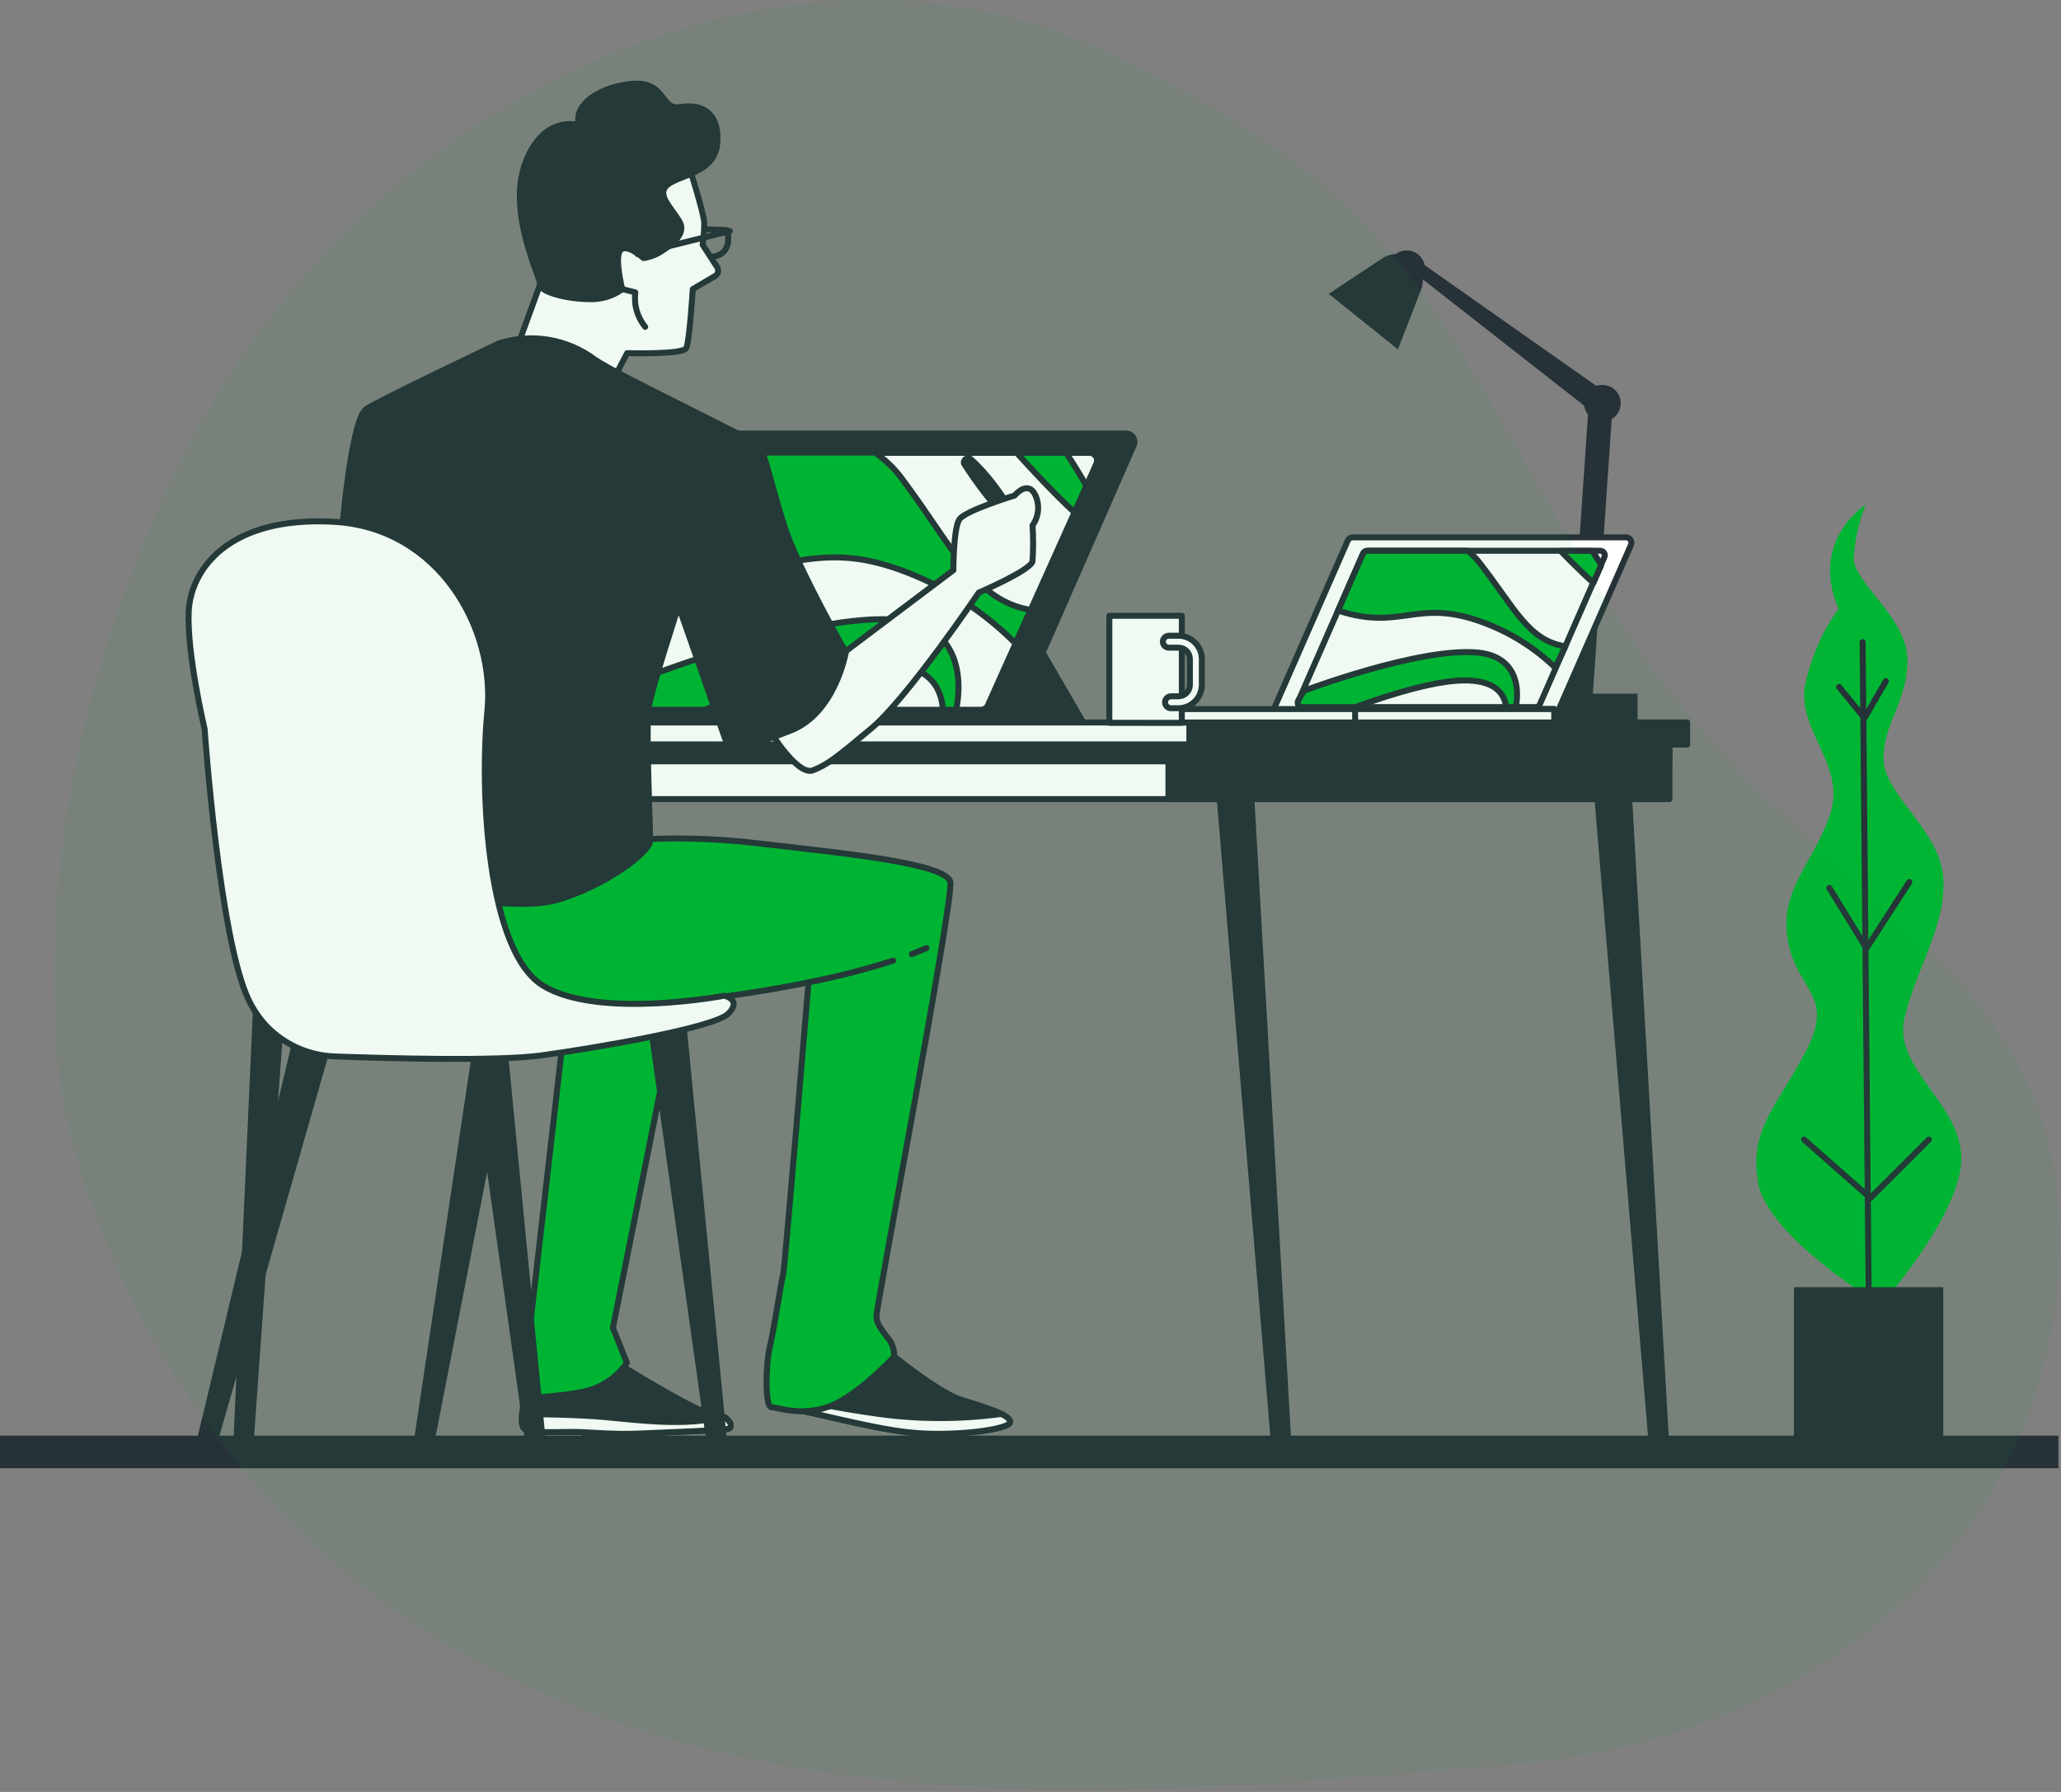 <svg width="345" height="300" viewBox="0 0 345 300" fill="none" xmlns="http://www.w3.org/2000/svg">
<rect x="0" y="0" width="345" height="300" fill="#808080" stroke="none"/>
<path d="M307.793 102C307.793 102 304.293 106 302.293 114C300.293 122 309.293 128 306.293 136.5C303.293 145 297.793 149 299.293 157.5C300.793 166 307.293 166.5 302.293 176C297.293 185.5 292.793 189 294.293 198C295.793 207 314.793 218.5 314.793 218.5C314.793 218.5 327.793 204 328.293 194.5C328.793 185 316.793 179 318.793 170.5C320.793 162 325.793 155 325.293 147C324.793 139 315.293 133 315.293 127C315.293 121 319.293 117.5 319.293 110.5C319.293 103.5 310.293 97.5 310.293 93.5C310.483 90.41 311.163 87.38 312.293 84.5C312.293 84.5 302.793 90.5 307.793 102Z" fill="#00B533"/>
<path d="M312.793 215.5L311.793 107.5" stroke="#263238" stroke-linecap="round" stroke-linejoin="round"/>
<path d="M322.883 190.78L313.083 200.57L301.983 190.78" stroke="#263238" stroke-linecap="round" stroke-linejoin="round"/>
<path d="M319.613 147.67L312.433 158.77L306.223 148.65" stroke="#263238" stroke-linecap="round" stroke-linejoin="round"/>
<path d="M307.853 115.01L312.103 120.23L315.693 114.03" stroke="#263238" stroke-linecap="round" stroke-linejoin="round"/>
<path d="M325.293 215.5H300.293V243.5H325.293V215.5Z" fill="#263238"/>
<path d="M203.89 130.37L213.31 242.37C213.41 243.03 214.02 243.49 214.69 243.39C214.72 243.39 214.75 243.38 214.78 243.37C215.36 243.23 215.75 242.68 215.69 242.08L209.28 130.34L203.89 130.37Z" fill="#263238" stroke="#263238" stroke-linecap="round" stroke-linejoin="round"/>
<path d="M267.12 130.37L276.57 242.75C276.68 243.42 277.3 243.87 277.97 243.76C277.99 243.76 278.02 243.75 278.04 243.75C278.62 243.6 279.01 243.05 278.95 242.45L272.52 130.37H267.12Z" fill="#263238" stroke="#263238" stroke-linecap="round" stroke-linejoin="round"/>
<path d="M102.86 130.37L97.86 241.37C97.8 241.97 98.19 242.52 98.78 242.67C99.41 242.83 100.05 242.45 100.21 241.81C100.22 241.76 100.23 241.71 100.24 241.67L108.24 130.34L102.86 130.37Z" fill="#263238" stroke="#263238" stroke-linecap="round" stroke-linejoin="round"/>
<path d="M44.59 130.37L39.59 241.03C39.53 241.63 39.92 242.18 40.51 242.33C41.14 242.49 41.78 242.11 41.94 241.47C41.95 241.42 41.96 241.37 41.97 241.33L49.9 130.33L44.59 130.37Z" fill="#263238" stroke="#263238" stroke-linecap="round" stroke-linejoin="round"/>
<path d="M279.42 124.16H41.07V133.78H279.42V124.16Z" fill="white" stroke="#263238" stroke-linecap="round" stroke-linejoin="round"/>
<path d="M279.42 124.16H41.07V127.46H279.42V124.16Z" fill="#263238" stroke="#263238" stroke-linecap="round" stroke-linejoin="round"/>
<path d="M279.42 124.16H195.59V133.78H279.42V124.16Z" fill="#263238" stroke="#263238" stroke-linecap="round" stroke-linejoin="round"/>
<path d="M282.41 120.96H38.09V124.63H282.41V120.96Z" fill="white" stroke="#263238" stroke-linecap="round" stroke-linejoin="round"/>
<path d="M282.41 120.96H199.09V124.63H282.41V120.96Z" fill="#263238" stroke="#263238" stroke-linecap="round" stroke-linejoin="round"/>
<path d="M173.91 108.18L181.18 120.7H168.65L173.91 108.18Z" fill="#263238" stroke="#263238" stroke-linecap="round" stroke-linejoin="round"/>
<path d="M97.02 120.63H168.65C169.2 120.63 169.71 120.3 169.93 119.79L189.76 74.58C190.1 73.89 189.81 73.06 189.12 72.72C188.92 72.62 188.7 72.57 188.48 72.58H116.86C116.31 72.57 115.8 72.9 115.58 73.41L95.75 118.63C95.41 119.32 95.7 120.15 96.39 120.49C96.59 120.58 96.8 120.63 97.02 120.63Z" fill="#263238" stroke="#263238" stroke-linecap="round" stroke-linejoin="round"/>
<path d="M102.18 118.83H164.18C164.69 118.83 165.16 118.53 165.37 118.06L183.53 77.63C183.82 76.97 183.52 76.21 182.86 75.92C182.7 75.85 182.52 75.81 182.34 75.81H120.34C119.82 75.81 119.35 76.11 119.15 76.59L101 117.01C100.71 117.66 101 118.42 101.65 118.72C101.81 118.79 102 118.83 102.18 118.83Z" fill="white" stroke="#263238" stroke-linecap="round" stroke-linejoin="round"/>
<path d="M152.17 95.96C158.85 98.61 164.92 102.62 169.98 107.72L171.54 104.26L172.54 102.12C163.09 100.49 159.81 91.91 150.84 79.95C149.61 78.33 148.13 76.91 146.45 75.77H120.34C120.09 75.77 119.84 75.84 119.63 75.98C119.42 76.12 119.25 76.32 119.15 76.55L112.4 91.55C131.17 99.46 134.03 88.74 152.17 95.96Z" fill="#00B533" stroke="#263238" stroke-linecap="round" stroke-linejoin="round"/>
<path d="M150.34 103.78C135.7 102.41 106.88 113.84 106.88 113.84L104.21 118.84H117.9C128.22 114.84 140.56 110.84 148.06 111.11C155.94 111.36 157.6 115.43 157.84 118.84H160.06C161.18 113.31 160.42 104.73 150.34 103.78Z" fill="#00B533" stroke="#263238" stroke-linecap="round" stroke-linejoin="round"/>
<path d="M179.86 85.78L181.86 81.33C180.8 79.45 179.58 77.51 178.47 75.81H170.19C172.56 78.44 176.64 82.84 179.86 85.78Z" fill="#00B533" stroke="#263238" stroke-linecap="round" stroke-linejoin="round"/>
<path d="M274.12 116.13H254.16V121.25H274.12V116.13Z" fill="#263238"/>
<path d="M264.65 117.88C265.71 117.88 266.58 117.06 266.65 116.01L269.98 67.39C270.05 66.29 269.22 65.33 268.12 65.26C267.02 65.19 266.06 66.02 265.98 67.12L262.65 115.74C262.58 116.84 263.41 117.8 264.51 117.87L264.65 117.88Z" fill="#263238"/>
<path d="M268.23 69.77C269.33 69.77 270.23 68.88 270.23 67.77C270.23 67.13 269.93 66.53 269.42 66.16L236.62 43.08C236.25 42.67 235.62 42.63 235.21 42.99C234.8 43.36 234.76 43.99 235.12 44.4C235.21 44.5 235.32 44.59 235.45 44.64L267.03 69.36C267.38 69.63 267.8 69.77 268.23 69.77Z" fill="#263238"/>
<path d="M268.23 70.58C269.926 70.58 271.3 69.206 271.3 67.51C271.3 65.814 269.926 64.44 268.23 64.44C266.535 64.44 265.16 65.814 265.16 67.51C265.16 69.206 266.535 70.58 268.23 70.58Z" fill="#263238"/>
<path d="M235.47 48.06C237.166 48.06 238.54 46.685 238.54 44.99C238.54 43.294 237.166 41.92 235.47 41.92C233.775 41.92 232.4 43.294 232.4 44.99C232.4 46.685 233.775 48.06 235.47 48.06Z" fill="#263238"/>
<path d="M222.42 49.2L234 58.49L237.88 48.49C238.57 46.71 238.03 44.68 236.53 43.49C235.05 42.29 232.96 42.2 231.37 43.26L222.42 49.2Z" fill="#263238"/>
<path d="M213.77 120.63H259.53C259.88 120.63 260.2 120.42 260.35 120.1L273.02 91.21C273.21 90.75 273 90.22 272.54 90.03C272.43 89.98 272.32 89.96 272.2 89.96H226.42C226.07 89.96 225.75 90.17 225.61 90.49L212.94 119.38C212.74 119.83 212.94 120.36 213.39 120.55C213.51 120.61 213.64 120.63 213.77 120.63Z" fill="white" stroke="#263238" stroke-linecap="round" stroke-linejoin="round"/>
<path d="M218.06 118.38H257.06C257.37 118.38 257.64 118.2 257.76 117.92L268.57 93.27C268.74 92.88 268.56 92.44 268.17 92.27C268.08 92.23 267.98 92.21 267.88 92.21H228.87C228.57 92.21 228.3 92.39 228.17 92.66L217.36 117.31C217.19 117.7 217.38 118.15 217.77 118.32C217.86 118.36 217.96 118.38 218.06 118.38Z" fill="white" stroke="#263238" stroke-linecap="round" stroke-linejoin="round"/>
<path d="M248.49 104.29C252.91 105.95 256.95 108.5 260.35 111.78L262.02 108.21C255.73 107.21 253.55 101.71 247.57 94.09C247.02 93.4 246.4 92.77 245.71 92.21H228.87C228.57 92.21 228.3 92.39 228.17 92.66L223.98 102.22C234.74 105.76 237.08 99.96 248.49 104.29Z" fill="#00B533" stroke="#263238" stroke-linecap="round" stroke-linejoin="round"/>
<path d="M247.27 109.24C237.52 108.37 218.27 115.65 218.27 115.65L217.27 117.39C217.13 117.78 217.34 118.21 217.73 118.35C217.81 118.38 217.9 118.39 217.98 118.39H226.83C233.43 116 240.97 113.77 245.66 113.92C250.55 114.07 251.85 116.32 252.13 118.39H253.74C254.42 114.86 253.72 109.82 247.27 109.24Z" fill="#00B533" stroke="#263238" stroke-linecap="round" stroke-linejoin="round"/>
<path d="M266.72 97.59L268.04 94.59C267.55 93.79 267.04 92.98 266.52 92.22H261.22C262.77 93.83 264.92 95.96 266.72 97.59Z" fill="#00B533" stroke="#263238" stroke-linecap="round" stroke-linejoin="round"/>
<path d="M260.17 118.71H191.42V120.96H260.17V118.71Z" fill="white" stroke="#263238" stroke-linecap="round" stroke-linejoin="round"/>
<path d="M260.17 118.71H226.84V120.96H260.17V118.71Z" fill="white" stroke="#263238" stroke-linecap="round" stroke-linejoin="round"/>
<path d="M197.83 103.09H185.7V121.01H197.83V103.09Z" fill="white" stroke="#263238" stroke-linecap="round" stroke-linejoin="round"/>
<path d="M197.28 118.57H196.02C195.47 118.57 195.02 118.12 195.02 117.57C195.02 117.02 195.47 116.57 196.02 116.57H197.28C198.33 116.56 199.17 115.72 199.18 114.67V110.33C199.18 109.28 198.33 108.43 197.28 108.43H195.66C195.11 108.43 194.66 107.98 194.66 107.43C194.66 106.88 195.11 106.43 195.66 106.43H197.28C199.43 106.44 201.17 108.18 201.18 110.33V114.67C201.17 116.82 199.43 118.56 197.28 118.57Z" fill="white" stroke="#263238" stroke-linecap="round" stroke-linejoin="round"/>
<path d="M115.15 27.25C115.15 27.25 117.89 35.76 117.89 37.41C117.87 38.6 117.78 39.8 117.62 40.98L120.05 44.74C120.36 45.23 120.22 45.88 119.73 46.19C119.72 46.2 119.71 46.2 119.7 46.21L115.97 48.4C115.97 48.4 115.42 57.19 114.87 58.29C114.32 59.39 104.98 59.12 104.98 59.12L101.98 64.89L86.32 58.84L90.42 47.58L89.59 30.58C89.59 30.58 99.21 22.03 115.15 27.25Z" fill="white" stroke="#263238" stroke-linecap="round" stroke-linejoin="round"/>
<path d="M104.16 48.4L106.35 48.95C106.08 51.02 106.68 53.11 108 54.72" fill="white"/>
<path d="M104.16 48.4L106.35 48.95C106.08 51.02 106.68 53.11 108 54.72" stroke="#263238" stroke-linecap="round" stroke-linejoin="round"/>
<path d="M106.69 42.52L122.16 38.69" stroke="#263238" stroke-linecap="round" stroke-linejoin="round"/>
<path d="M118.18 38.38L121.7 38.53C121.7 38.53 122.93 42.53 119.25 42.98" stroke="#263238" stroke-linecap="round" stroke-linejoin="round"/>
<path d="M97.01 20.96C97.01 20.96 91.01 19.03 87.94 27.28C84.87 35.53 90.42 46.28 90.42 47.61C90.42 48.94 95.09 50.08 98.66 50.08C100.63 50.16 102.56 49.58 104.16 48.43C104.16 48.43 102.78 42.94 103.88 41.84C104.98 40.74 107.73 43.21 107.73 43.21C108.59 43.07 109.43 42.8 110.2 42.39C111.02 41.84 115.15 39.64 113.77 37.17C112.39 34.7 109.65 32.5 111.85 30.85C114.05 29.2 119.85 28.92 120.09 23.7C120.33 18.48 117.09 17.39 113.77 17.93C110.45 18.47 111.57 13.26 105.25 14.09C98.93 14.92 95.91 18.45 97.01 20.96Z" fill="#263238" stroke="#263238" stroke-linecap="round" stroke-linejoin="round"/>
<path d="M161.42 77.69C164.4 82.35 167.94 86.62 171.97 90.4C171.97 90.4 168.14 81.87 162.46 76.83C161.95 76.39 161.06 77.12 161.42 77.69Z" fill="#263238" stroke="#263238" stroke-linecap="round" stroke-linejoin="round"/>
<path d="M139.34 110.71L159.59 95.46C159.59 95.46 159.59 88.46 160.59 86.96C161.59 85.46 169.84 82.96 169.84 82.96C169.84 82.96 172.09 80.21 173.34 82.96C174.07 84.6 173.88 86.5 172.84 87.96C172.97 89.96 172.97 91.96 172.84 93.96C172.59 95.46 163.84 99.21 163.84 99.21C163.84 99.21 151.84 116.96 145.84 121.96C139.84 126.96 138.59 127.96 136.09 128.96C133.59 129.96 129.09 122.71 129.09 122.71L139.34 110.71Z" fill="white" stroke="#263238" stroke-linecap="round" stroke-linejoin="round"/>
<path d="M102.59 227.73C102.59 227.73 116.84 236.73 119.34 236.73C121.84 236.73 123.09 238.98 121.84 239.23C120.59 239.48 112.84 239.73 107.59 239.98C102.34 240.23 98.84 239.73 95.84 239.73C92.84 239.73 89.34 239.98 87.84 239.23C86.34 238.48 88.84 229.98 88.84 228.48C88.84 226.98 100.84 226.73 102.59 227.73Z" fill="#263238" stroke="#263238" stroke-linecap="round" stroke-linejoin="round"/>
<path d="M120.97 237.09C115.44 238.92 106.47 237.72 101.09 237.23C96.83 236.84 90.19 236.75 87.4 236.73C87.29 238.02 87.4 238.99 87.84 239.23C89.34 239.98 92.84 239.73 95.84 239.73C98.84 239.73 102.34 240.23 107.59 239.98C112.84 239.73 120.59 239.48 121.84 239.23C122.77 239.04 122.31 237.74 120.97 237.09Z" fill="white" stroke="#263238" stroke-linecap="round" stroke-linejoin="round"/>
<path d="M113.84 165.96L102.6 222.31L104.94 228.16C103.26 230.6 100.73 232.31 97.84 232.96C94.63 233.59 91.36 233.92 88.09 233.96C88.09 233.96 86.84 227.71 87.59 226.96C88.34 226.21 88.59 223.21 88.59 223.21L95.09 166.46L113.84 165.96Z" fill="#00B533" stroke="#263238" stroke-linecap="round" stroke-linejoin="round"/>
<path d="M148.09 225.82C148.09 225.82 156.84 233.07 160.84 234.32C164.84 235.57 169.09 236.82 169.09 238.07C169.09 239.32 159.59 240.57 152.34 239.82C145.09 239.07 134.09 235.82 131.59 235.82C129.09 235.82 129.59 229.32 129.59 228.32C129.59 227.32 141.84 219.32 148.09 225.82Z" fill="#263238" stroke="#263238" stroke-linecap="round" stroke-linejoin="round"/>
<path d="M169.09 238.07C169.09 237.62 168.53 237.17 167.64 236.72C160.49 237.69 153.23 237.64 146.09 236.57C140.61 235.79 135.17 234.73 129.79 233.4C130.05 234.74 130.57 235.82 131.59 235.82C134.09 235.82 145.09 239.07 152.34 239.82C159.59 240.57 169.09 239.32 169.09 238.07Z" fill="white" stroke="#263238" stroke-linecap="round" stroke-linejoin="round"/>
<path d="M104.59 140.71C112.09 140.13 119.62 140.3 127.09 141.21C139.84 142.71 158.59 144.46 159.09 147.71C159.59 150.96 146.71 218.61 146.71 220.36C146.71 222.11 148.71 223.86 149.21 224.86C149.53 225.57 149.7 226.33 149.71 227.11C149.71 227.11 143.59 233.71 138.84 235.46C134.09 237.21 130.1 235.58 129.1 235.58C128.1 235.58 128.1 228.83 128.85 225.58C129.6 222.33 130.85 214.08 131.1 213.33C131.35 212.58 135.34 164.46 135.34 164.46C135.34 164.46 107.84 170.46 85.59 167.96C63.34 165.46 61.09 161.96 59.84 156.71C58.59 151.46 61.09 140.96 61.09 140.96L104.59 140.71Z" fill="#00B533" stroke="#263238" stroke-linecap="round" stroke-linejoin="round"/>
<path d="M152.64 159.73C153.48 159.4 154.31 159.06 155.09 158.73L152.64 159.73Z" fill="white"/>
<path d="M152.64 159.73C153.48 159.4 154.31 159.06 155.09 158.73" stroke="#263238" stroke-linecap="round" stroke-linejoin="round"/>
<path d="M135.34 164.46C140.13 163.52 144.86 162.31 149.51 160.83L135.34 164.46Z" fill="white"/>
<path d="M135.34 164.46C140.13 163.52 144.86 162.31 149.51 160.83" stroke="#263238" stroke-linecap="round" stroke-linejoin="round"/>
<path d="M83.59 57.46C83.59 57.46 64.09 66.71 61.34 68.46C58.59 70.21 56.84 91.96 56.84 95.71C56.84 99.46 59.59 136.21 60.34 142.46C61.09 148.71 85.09 152.96 93.09 150.71C101.09 148.46 108.84 142.71 108.84 140.71C108.84 138.71 108.09 121.71 108.59 118.46C109.09 115.21 113.59 101.46 113.59 101.46L122.09 125.71C125.66 124.76 129.16 123.59 132.59 122.21C139.84 119.21 141.59 109.21 141.59 109.21C141.59 109.21 133.59 95.21 131.34 88.21C129.09 81.21 128.09 75.96 127.09 74.71C126.09 73.46 103.59 62.96 99.59 60.21C95.01 56.76 89.05 55.74 83.59 57.46Z" fill="#263238" stroke="#263238" stroke-linecap="round" stroke-linejoin="round"/>
<path d="M78.61 171.78L88.61 242.78C88.7 243.43 89.29 243.89 89.95 243.8C89.99 243.79 90.03 243.79 90.07 243.78C90.65 243.64 91.04 243.09 90.98 242.5L83.98 170.62L78.61 171.78Z" fill="#263238" stroke="#263238" stroke-linecap="round" stroke-linejoin="round"/>
<path d="M49.92 172.36L33.23 242.09C33.08 242.73 33.47 243.37 34.11 243.53C34.15 243.54 34.19 243.55 34.23 243.55C34.82 243.63 35.39 243.27 35.55 242.69L54.93 175.03L49.92 172.36Z" fill="#263238" stroke="#263238" stroke-linecap="round" stroke-linejoin="round"/>
<path d="M80.23 171.5L69.61 242.4C69.51 243.06 69.96 243.67 70.61 243.77C70.65 243.78 70.68 243.78 70.72 243.78C71.33 243.81 71.86 243.38 71.96 242.78L85.42 173.73L80.23 171.5Z" fill="#263238" stroke="#263238" stroke-linecap="round" stroke-linejoin="round"/>
<path d="M108.94 171.78L118.94 242.78C119.03 243.44 119.64 243.89 120.3 243.8C120.33 243.8 120.37 243.79 120.4 243.78C120.98 243.64 121.37 243.1 121.32 242.5L114.32 170.62L108.94 171.78Z" fill="#263238" stroke="#263238" stroke-linecap="round" stroke-linejoin="round"/>
<path d="M34.25 122.03C34.25 122.03 31.25 109.36 31.59 102.36C31.93 95.36 38.25 86.36 55.92 87.36C73.59 88.36 82.92 105.36 81.59 119.03C80.26 132.7 81.59 159.36 90.92 165.03C100.25 170.7 121.25 166.7 121.25 166.7C121.25 166.7 124.25 167.36 121.92 169.7C119.59 172.04 100.25 175.36 90.59 176.7C83.21 177.7 64.59 177.18 56.17 176.87C51.8 176.76 47.64 174.93 44.61 171.78C43.39 170.47 42.38 168.98 41.61 167.36C36.69 157.08 34.25 122.03 34.25 122.03Z" fill="white"/>
<path d="M34.25 122.03C34.25 122.03 31.25 109.36 31.59 102.36C31.93 95.36 38.25 86.36 55.92 87.36C73.59 88.36 82.92 105.36 81.59 119.03C80.26 132.7 81.59 159.36 90.92 165.03C100.25 170.7 121.25 166.7 121.25 166.7C121.25 166.7 124.25 167.36 121.92 169.7C119.59 172.04 100.25 175.36 90.59 176.7C83.21 177.7 64.59 177.18 56.17 176.87C51.8 176.76 47.64 174.93 44.61 171.78C43.39 170.47 42.38 168.98 41.61 167.36C36.69 157.08 34.25 122.03 34.25 122.03Z" stroke="#263238" stroke-linecap="round" stroke-linejoin="round"/>
<path d="M344.57 240.35H0V245.81H344.57V240.35Z" fill="#263238"/>
<g opacity="0.08">
<path opacity="0.08" d="M11.017 186.912C11.017 186.912 21.755 244.781 76.219 276.14C130.674 307.499 198.37 300.018 253.396 295.399C308.422 290.779 345.55 253.568 344.749 206.005C343.949 158.442 300.251 151.108 269.582 101.493C238.913 51.888 238.269 34.138 185.516 8.796C132.763 -16.536 61.083 14.897 30.423 76.769C-0.237 138.64 11.017 186.912 11.017 186.912Z" fill="#00B533"/>
<path opacity="0.7" d="M11.017 186.912C11.017 186.912 21.755 244.781 76.219 276.14C130.674 307.499 198.37 300.018 253.396 295.399C308.422 290.779 345.55 253.568 344.749 206.005C343.949 158.442 300.251 151.108 269.582 101.493C238.913 51.888 238.269 34.138 185.516 8.796C132.763 -16.536 61.083 14.897 30.423 76.769C-0.237 138.64 11.017 186.912 11.017 186.912Z" fill="#00B533"/>
</g>
</svg>
